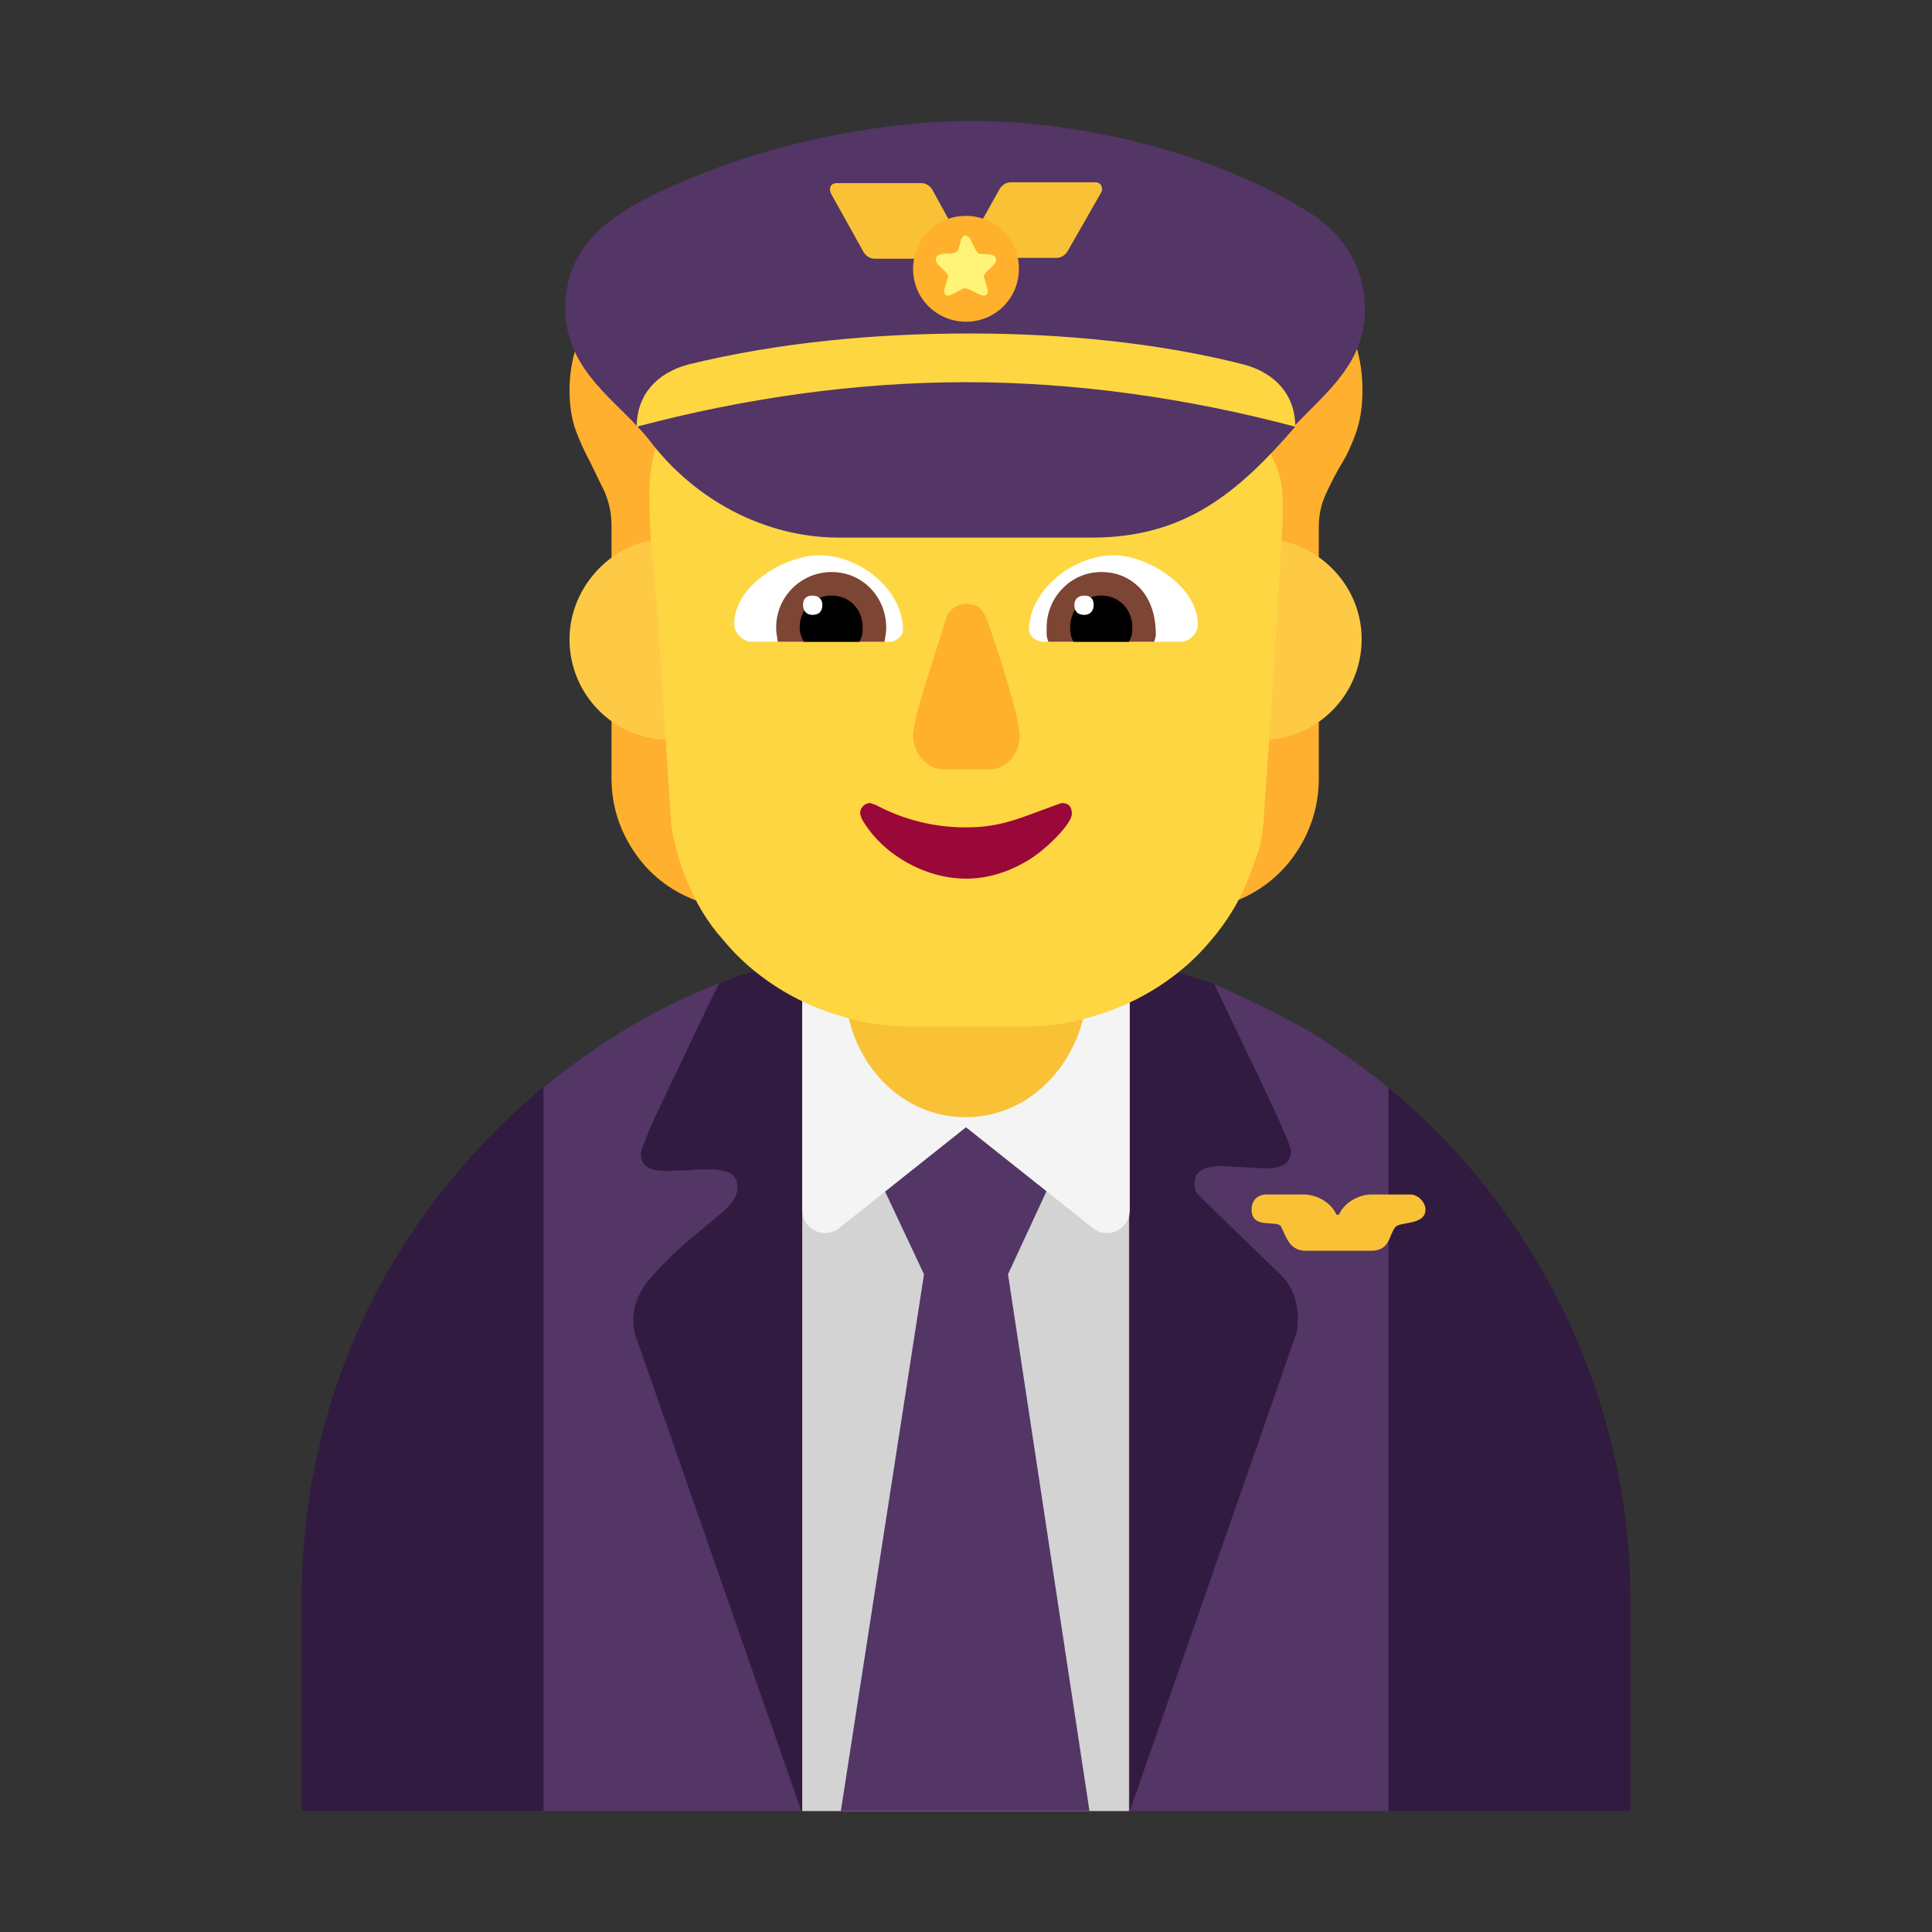 <svg version="1.1" xmlns="http://www.w3.org/2000/svg" viewBox="0 0 2300 2300"><rect x="0" y="0" width="2300" height="2300" fill="#333333" stroke="none"/><g transform="scale(1,-1) translate(-256, -1869)">
		<path d="M1909-287l151 428-151 433c-27 22-55 42-84 61-34 22-122 62-122 62l-197 16c-38 3-61 8-99 8-38 0-58-4-98-7l-196-15-29-12c-65-29-126-67-181-113l-143-433 143-428 1006 0 z" fill="#533566"/>
		<path d="M1600-287l0 998-389 0 0-998 389 0 z" fill="#D3D3D3"/>
		<path d="M1553-287l-97 639 70 151-120 24-121-24 71-151-99-639 296 0 z" fill="#533566"/>
		<path d="M1574 401c14 0 27 12 27 27l0 340-390 0 0-340c0-15 13-27 27-27 6 0 12 2 17 6l151 120 151-120c5-4 10-6 17-6 z" fill="#F4F4F4"/>
		<path d="M2197-287l0 251c0 234-106 460-288 610l0-861 288 0 z M903-287l0 862c-181-151-288-366-288-611l0-251 288 0 z M1211-287l0 999-61 0-18-6c-4-2-8-4-12-5-4-1-7-2-8-3l-11-22-60-126c-7-14-12-26-16-36-4-10-6-16-6-18 0-9 3-14 9-17 5-3 12-4 21-4l28 1c9 1 18 1 27 1 9-1 16-2 22-5 5-3 8-9 8-17 0-9-6-19-19-30l-43-36c-15-13-29-27-42-42-13-15-20-32-20-49 0-9 1-17 4-23l196-562 1 0 z M1601-287l197 565c3 7 3 15 3 23 0 19-7 37-20 50l-98 95c-3 3-5 7-5 14 0 16 13 20 30 21l55-3c17 0 30 5 30 21 0 12-85 183-91 198-15 7-37 10-52 18l-49 0 0-1002 z" fill="#321B41"/>
		<path d="M1406 539c83 0 144 76 144 155l0 193c0 82-62 155-144 155-85 0-144-75-144-155l0-193c0-78 58-155 144-155 z" fill="#F9C136"/>
		<path d="M1585 748l136 46c31 11 57 30 76 57 19 27 29 58 29 91l0 300c0 14 3 27 8 38 5 11 11 23 18 35 7 11 13 24 18 38 5 14 8 31 8 51 0 38-10 71-31 100-21 28-50 48-85 61-21 7-40 17-57 30-17 13-31 29-42 48l-513 2c-25-39-59-65-101-80-35-13-62-33-83-62-21-29-32-62-32-99 0-19 3-36 8-49 5-13 11-26 17-37l17-35c5-12 8-25 8-40l0-300c0-34 10-64 29-91 19-27 45-46 77-57l136-47 0 534c13 13 24 29 33 47 9 17 14 36 15 55l24-2c15 0 31 2 46 7 23 7 44 18 61 34 15-13 33-23 52-30 19-7 39-11 59-11 3 0 7 0 10 1 3 0 7 0 10 1 3-21 8-40 16-55 8-16 19-32 33-47l0-534 z" fill="#FFB02F"/>
		<path d="M1757 988c67 0 120 54 120 120 0 68-57 120-120 120-68 0-120-57-120-120 0-68 57-120 120-120 z M1054 988c68 0 120 57 120 120 0 68-57 120-120 120-68 0-120-57-120-120 0-67 54-120 120-120 z" fill="#FECA46"/>
		<path d="M1476 647c29 0 57 4 84 13 27 8 53 20 76 35 23 15 44 33 62 55 18 21 33 45 44 72l12 33c3 11 5 22 6 33l12 174 10 174c1 6 1 12 1 18l0 18c0 29-9 54-28 75-19 20-44 30-74 31-31 1-58 1-83 1l-10 0c-21 0-42 3-60 7-21 5-41 14-60 29-19 14-37 36-54 65-5 9-11 17-17 22-7 5-16 8-28 8l-94 0c-31 0-62-6-91-17-29-12-55-28-78-49-23-21-42-45-56-73-14-28-21-58-21-91 0-25 1-47 3-65l6-66 17-261c1-11 4-22 7-33 3-12 7-23 11-33 11-27 25-51 44-72 18-22 39-40 62-55 23-15 49-27 76-35 27-9 55-13 84-13l137 0 z" fill="#FDD641"/>
		<path d="M1662 1105l-164 0c-7 0-17 6-17 14 0 47 52 89 101 89 39 0 100-36 100-83 0-10-10-20-20-20 z M1315 1105c7 0 16 6 16 14 0 48-51 89-100 89-39 0-101-35-101-82 0-10 10-21 21-21l164 0 z" fill="#FFFFFF"/>
		<path d="M1630 1105l-126 0c-1 3-2 6-2 9l0 8c0 35 28 66 65 66 18 0 33-6 46-19 16-17 19-40 19-55 0-3-1-6-2-9 z M1309 1105c1 7 2 10 2 17 0 35-27 66-65 66-36 0-66-29-66-66 0-7 1-10 2-17l127 0 z" fill="#7D4533"/>
		<path d="M1600 1105l-66 0c-3 5-4 10-4 17 0 22 16 38 37 38 21 0 37-16 37-38 0-7-1-12-4-17 z M1279 1105c3 5 4 10 4 17 0 22-16 38-37 38-21 0-38-16-38-38 0-6 2-12 5-17l66 0 z" fill="#000000"/>
		<path d="M1547 1137c7 0 11 5 11 12 0 7-4 11-11 11-7 0-12-4-12-11 0-8 4-12 12-12 z M1223 1137c8 0 12 4 12 12 0 7-5 11-12 11-7 0-11-4-11-11 0-7 4-12 11-12 z" fill="#FFFFFF"/>
		<path d="M1433 953c22 0 37 20 37 39 0 18-16 71-28 107-12 32-12 51-35 51-14 0-23-9-26-21-8-29-38-113-38-136 0-19 15-40 37-40l53 0 z" fill="#FFB02C"/>
		<path d="M1406 823c25 0 48 7 71 20 23 13 55 45 55 57 0 9-4 13-12 13l-6-2c-42-15-65-27-108-27-38 0-74 9-108 27l-6 2c-6 0-12-5-12-12 0-2 1-4 2-7 24-42 75-71 124-71 z" fill="#990839"/>
		<path d="M1658 1260c5 0 10 2 14 6 4 3 6 8 6 13 0 8-5 15-15 22-10 6-22 11-35 16-13 4-27 7-40 10-13 2-23 3-30 3-9 0-18-1-27-2-9-2-14-9-14-22 0-5 2-9 5-11 3-3 7-4 12-5l6-1 7 1 12 0c12 0 24-1 35-4 11-3 20-7 29-11l22-10c6-3 10-5 13-5 z M1155 1260c5 0 8 1 12 4 19 13 36 20 52 22 16 2 35 3 56 3 9 0 12 3 19 10 1 4 2 7 2 10 0 16-15 21-30 21-38 0-131-16-131-51 0-12 9-19 20-19 z" fill="#D37034"/>
		<path d="M1556 1229c112 0 175 55 242 132l-1 1c39 41 84 75 84 139 0 48-25 88-63 113-114 73-275 111-405 111-101 0-224-23-327-65-84-34-157-71-157-158 0-76 64-111 100-157 53-70 136-116 226-116l301 0 z" fill="#533566"/>
		<path d="M1798 1361c0 38-24 64-61 74-102 26-216 37-327 37-109 0-225-10-335-37-37-10-61-36-61-74 128 34 261 53 392 53 131 0 264-19 392-53 z" fill="#FDD641"/>
		<path d="M1888 380c23 0 21 18 29 28 5 7 36 2 36 21 0 9-9 18-18 18l-46 0c-16 0-33-10-39-24l-3 0c-6 14-23 24-39 24l-44 0c-11 0-18-7-18-18 0-24 30-12 35-20 7-15 11-29 30-29l77 0 z M1398 1561c5 0 8 3 8 8l-1 3-39 71c-3 5-8 8-13 8l-101 0c-5 0-8-3-8-8l1-4 39-70c3-5 8-8 13-8l101 0 z M1514 1562c5 0 10 3 13 8l40 70 1 3c0 6-3 9-8 9l-101 0c-5 0-10-3-13-8l-39-70-1-4c0-5 2-8 7-8l101 0 z" fill="#F9C136"/>
		<path d="M1406 1486c36 0 63 29 63 63 0 36-29 63-63 63-36 0-63-29-63-63 0-36 29-63 63-63 z" fill="#FFB02C"/>
		<path d="M1427 1517c3 0 5 2 5 5 0 3-4 15-5 18 2 7 15 13 15 20 0 8-15 6-21 7-4 3-8 15-11 19l-4 3c-3 0-6-3-7-10-3-11-3-12-20-12-6-1-9-3-9-7 0-7 13-13 15-20-1-3-5-15-5-18 0-3 2-5 5-5 3 0 16 8 19 9 6 0 18-9 23-9 z" fill="#FFF478"/>
	</g></svg>
